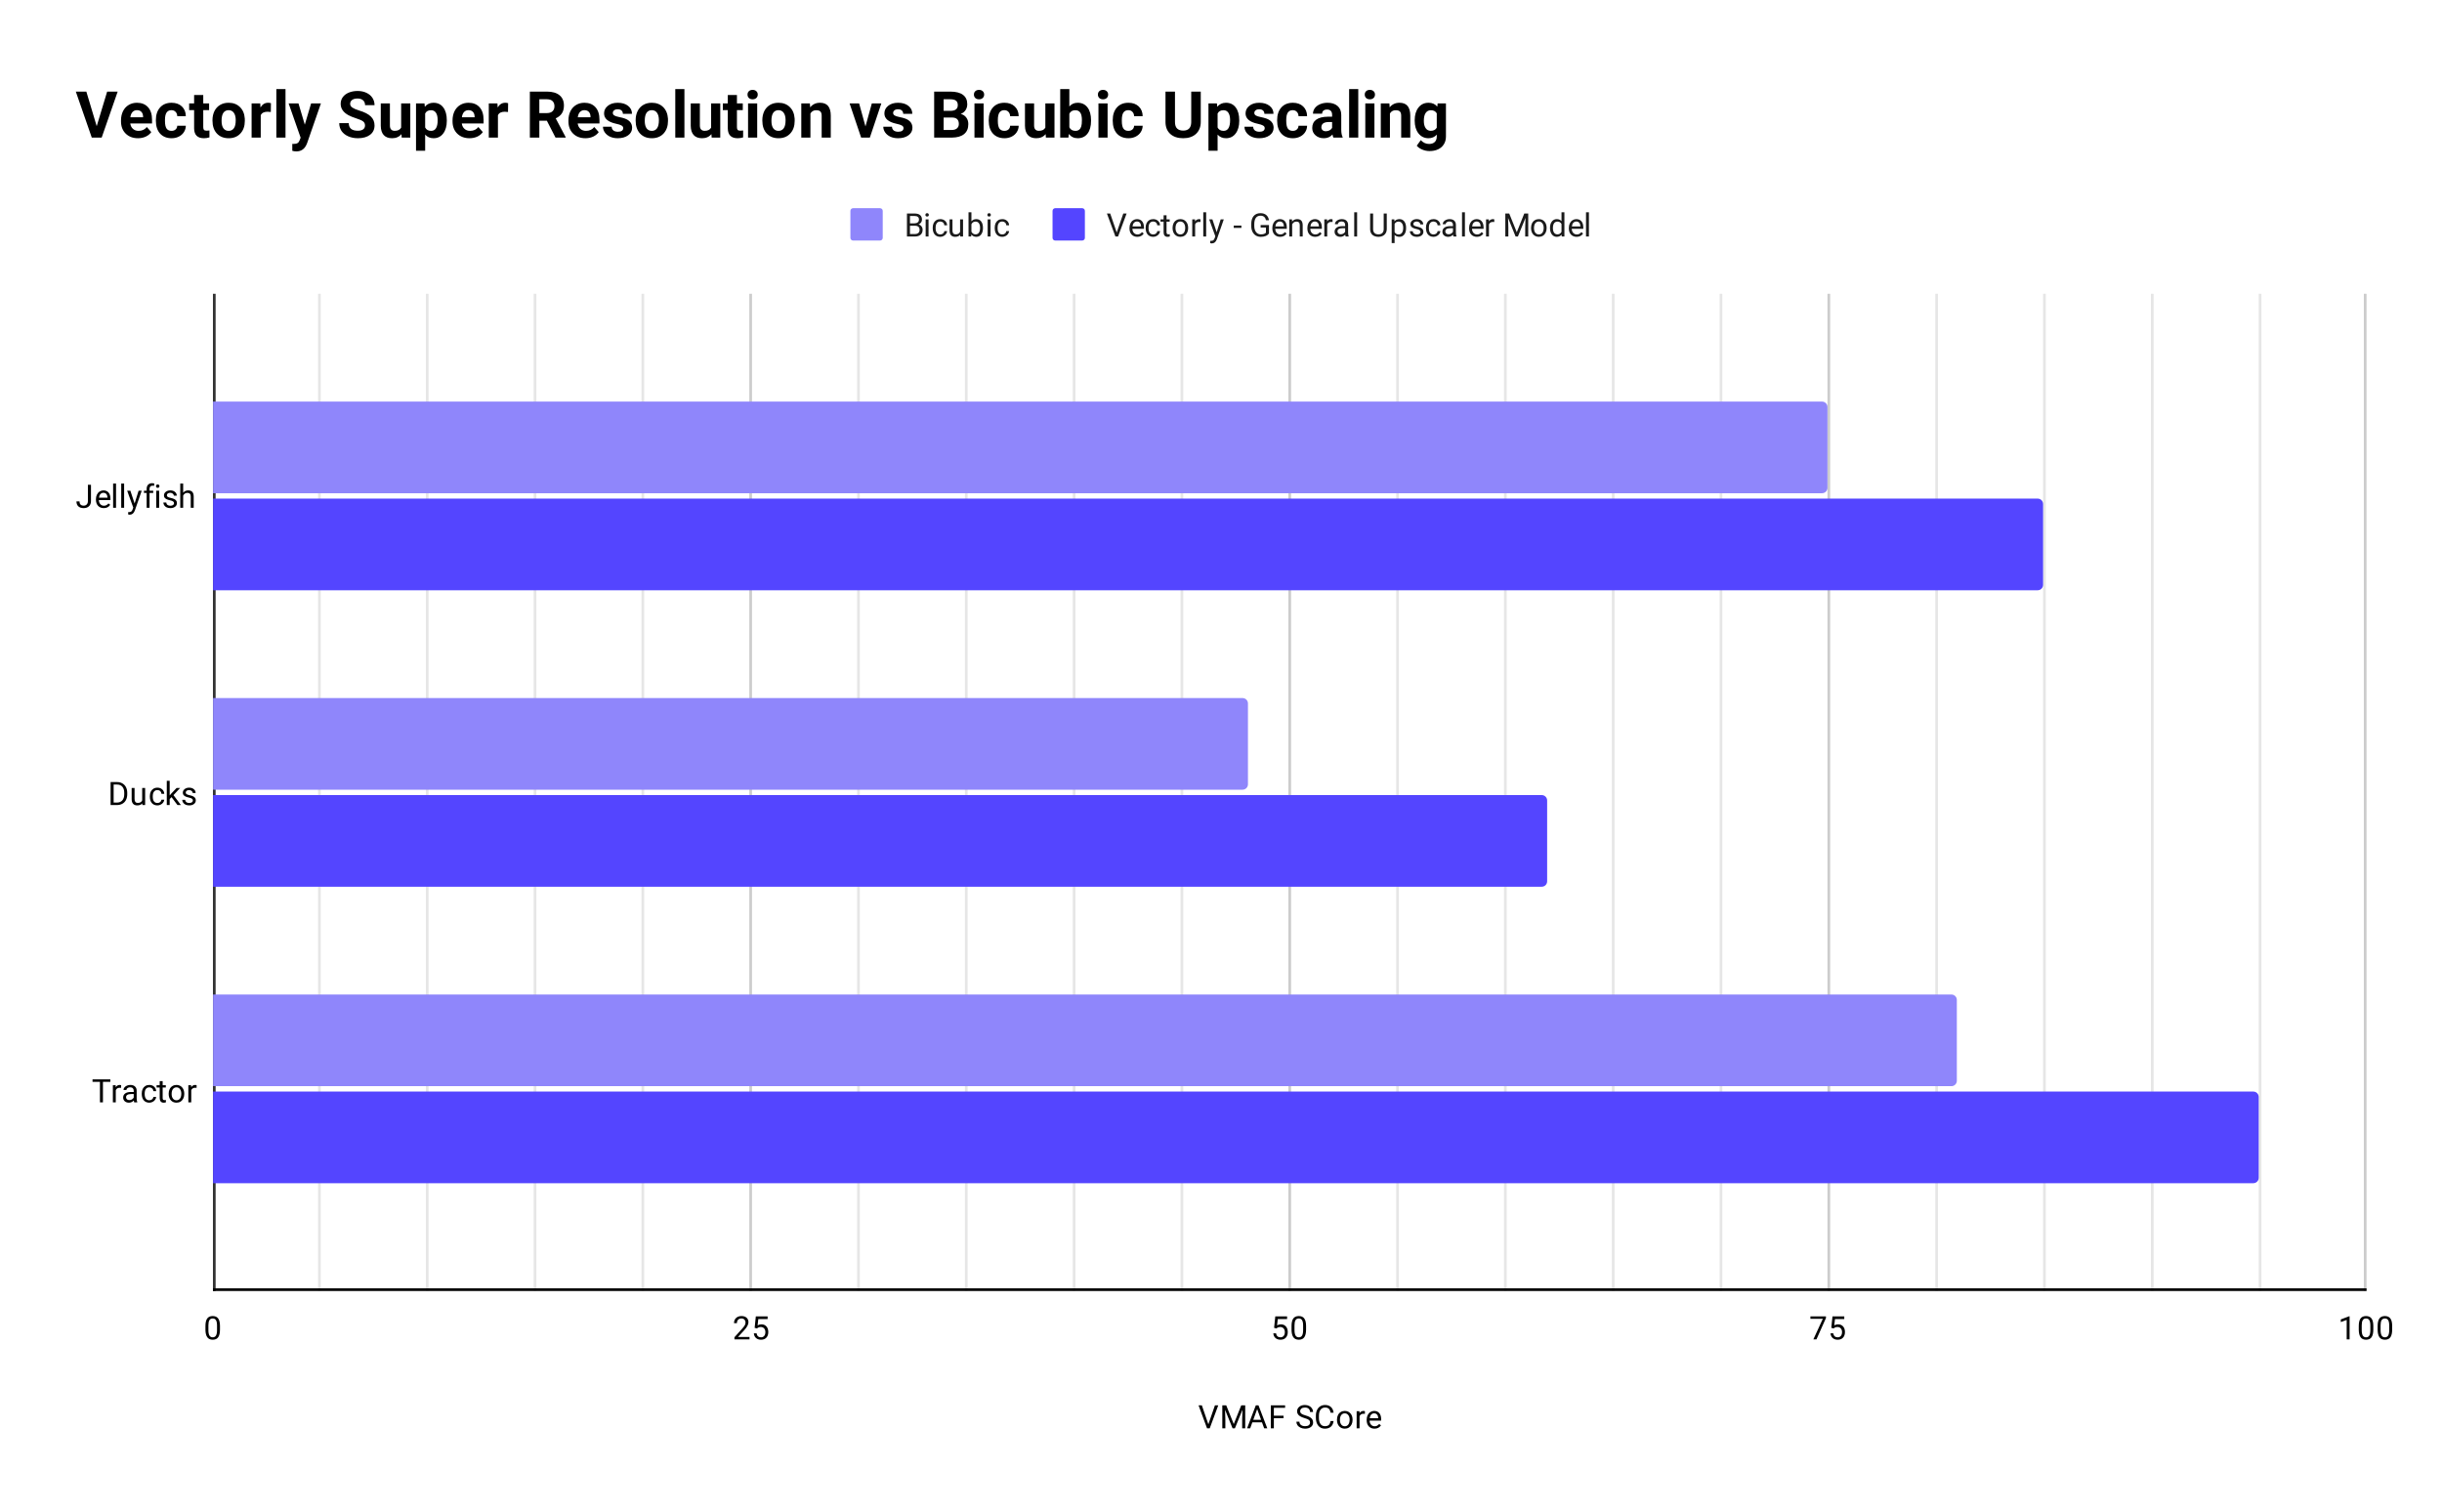 <svg version="1.1" viewBox="0.0 0.0 906.0 561.0" fill="none" stroke="none" stroke-linecap="square" stroke-miterlimit="10" width="906" height="561" xmlns:xlink="http://www.w3.org/1999/xlink" xmlns="http://www.w3.org/2000/svg"><path fill="#ffffff" d="M0 0L906.0 0L906.0 561.0L0 561.0L0 0Z" fill-rule="nonzero"/><path stroke="#333333" stroke-width="1.0" stroke-linecap="butt" d="M79.5 109.5L79.5 478.5" fill-rule="nonzero"/><path stroke="#cccccc" stroke-width="1.0" stroke-linecap="butt" d="M278.5 109.5L278.5 478.5" fill-rule="nonzero"/><path stroke="#cccccc" stroke-width="1.0" stroke-linecap="butt" d="M478.5 109.5L478.5 478.5" fill-rule="nonzero"/><path stroke="#cccccc" stroke-width="1.0" stroke-linecap="butt" d="M678.5 109.5L678.5 478.5" fill-rule="nonzero"/><path stroke="#cccccc" stroke-width="1.0" stroke-linecap="butt" d="M877.5 109.5L877.5 478.5" fill-rule="nonzero"/><path stroke="#e6e6e6" stroke-width="1.0" stroke-linecap="butt" d="M118.5 109.5L118.5 478.5" fill-rule="nonzero"/><path stroke="#e6e6e6" stroke-width="1.0" stroke-linecap="butt" d="M158.5 109.5L158.5 478.5" fill-rule="nonzero"/><path stroke="#e6e6e6" stroke-width="1.0" stroke-linecap="butt" d="M198.5 109.5L198.5 478.5" fill-rule="nonzero"/><path stroke="#e6e6e6" stroke-width="1.0" stroke-linecap="butt" d="M238.5 109.5L238.5 478.5" fill-rule="nonzero"/><path stroke="#e6e6e6" stroke-width="1.0" stroke-linecap="butt" d="M318.5 109.5L318.5 478.5" fill-rule="nonzero"/><path stroke="#e6e6e6" stroke-width="1.0" stroke-linecap="butt" d="M358.5 109.5L358.5 478.5" fill-rule="nonzero"/><path stroke="#e6e6e6" stroke-width="1.0" stroke-linecap="butt" d="M398.5 109.5L398.5 478.5" fill-rule="nonzero"/><path stroke="#e6e6e6" stroke-width="1.0" stroke-linecap="butt" d="M438.5 109.5L438.5 478.5" fill-rule="nonzero"/><path stroke="#e6e6e6" stroke-width="1.0" stroke-linecap="butt" d="M518.5 109.5L518.5 478.5" fill-rule="nonzero"/><path stroke="#e6e6e6" stroke-width="1.0" stroke-linecap="butt" d="M558.5 109.5L558.5 478.5" fill-rule="nonzero"/><path stroke="#e6e6e6" stroke-width="1.0" stroke-linecap="butt" d="M598.5 109.5L598.5 478.5" fill-rule="nonzero"/><path stroke="#e6e6e6" stroke-width="1.0" stroke-linecap="butt" d="M638.5 109.5L638.5 478.5" fill-rule="nonzero"/><path stroke="#e6e6e6" stroke-width="1.0" stroke-linecap="butt" d="M718.5 109.5L718.5 478.5" fill-rule="nonzero"/><path stroke="#e6e6e6" stroke-width="1.0" stroke-linecap="butt" d="M758.5 109.5L758.5 478.5" fill-rule="nonzero"/><path stroke="#e6e6e6" stroke-width="1.0" stroke-linecap="butt" d="M798.5 109.5L798.5 478.5" fill-rule="nonzero"/><path stroke="#e6e6e6" stroke-width="1.0" stroke-linecap="butt" d="M838.5 109.5L838.5 478.5" fill-rule="nonzero"/><path stroke="#000000" stroke-width="1.0" stroke-linecap="butt" d="M877.5 478.5L79.5 478.5" fill-rule="nonzero"/><clipPath id="id_0"><path d="M79.05 109.45L877.95 109.45L877.95 478.95L79.05 478.95L79.05 109.45Z" clip-rule="nonzero"/></clipPath><path stroke="#000000" stroke-width="2.0" stroke-linecap="butt" stroke-opacity="0.0" clip-path="url(#id_0)" d="M79.0 183.0L79.0 149.0L676.0 149.0C677.105 149.0 678.0 149.895 678.0 151.0L678.0 181.0C678.0 182.105 677.105 183.0 676.0 183.0Z" fill-rule="nonzero"/><path fill="#8f86fb" clip-path="url(#id_0)" d="M79.0 183.0L79.0 149.0L676.0 149.0C677.105 149.0 678.0 149.895 678.0 151.0L678.0 181.0C678.0 182.105 677.105 183.0 676.0 183.0Z" fill-rule="nonzero"/><path stroke="#000000" stroke-width="2.0" stroke-linecap="butt" stroke-opacity="0.0" clip-path="url(#id_0)" d="M79.0 293.0L79.0 259.0L461.0 259.0C462.105 259.0 463.0 259.895 463.0 261.0L463.0 291.0C463.0 292.105 462.105 293.0 461.0 293.0Z" fill-rule="nonzero"/><path fill="#8f86fb" clip-path="url(#id_0)" d="M79.0 293.0L79.0 259.0L461.0 259.0C462.105 259.0 463.0 259.895 463.0 261.0L463.0 291.0C463.0 292.105 462.105 293.0 461.0 293.0Z" fill-rule="nonzero"/><path stroke="#000000" stroke-width="2.0" stroke-linecap="butt" stroke-opacity="0.0" clip-path="url(#id_0)" d="M79.0 403.0L79.0 369.0L724.0 369.0C725.105 369.0 726.0 369.895 726.0 371.0L726.0 401.0C726.0 402.105 725.105 403.0 724.0 403.0Z" fill-rule="nonzero"/><path fill="#8f86fb" clip-path="url(#id_0)" d="M79.0 403.0L79.0 369.0L724.0 369.0C725.105 369.0 726.0 369.895 726.0 371.0L726.0 401.0C726.0 402.105 725.105 403.0 724.0 403.0Z" fill-rule="nonzero"/><path stroke="#000000" stroke-width="2.0" stroke-linecap="butt" stroke-opacity="0.0" clip-path="url(#id_0)" d="M79.0 219.0L79.0 185.0L756.0 185.0C757.105 185.0 758.0 185.895 758.0 187.0L758.0 217.0C758.0 218.105 757.105 219.0 756.0 219.0Z" fill-rule="nonzero"/><path fill="#5445ff" clip-path="url(#id_0)" d="M79.0 219.0L79.0 185.0L756.0 185.0C757.105 185.0 758.0 185.895 758.0 187.0L758.0 217.0C758.0 218.105 757.105 219.0 756.0 219.0Z" fill-rule="nonzero"/><path stroke="#000000" stroke-width="2.0" stroke-linecap="butt" stroke-opacity="0.0" clip-path="url(#id_0)" d="M79.0 329.0L79.0 295.0L572.0 295.0C573.105 295.0 574.0 295.895 574.0 297.0L574.0 327.0C574.0 328.105 573.105 329.0 572.0 329.0Z" fill-rule="nonzero"/><path fill="#5445ff" clip-path="url(#id_0)" d="M79.0 329.0L79.0 295.0L572.0 295.0C573.105 295.0 574.0 295.895 574.0 297.0L574.0 327.0C574.0 328.105 573.105 329.0 572.0 329.0Z" fill-rule="nonzero"/><path stroke="#000000" stroke-width="2.0" stroke-linecap="butt" stroke-opacity="0.0" clip-path="url(#id_0)" d="M79.0 439.0L79.0 405.0L836.0 405.0C837.105 405.0 838.0 405.895 838.0 407.0L838.0 437.0C838.0 438.105 837.105 439.0 836.0 439.0Z" fill-rule="nonzero"/><path fill="#5445ff" clip-path="url(#id_0)" d="M79.0 439.0L79.0 405.0L836.0 405.0C837.105 405.0 838.0 405.895 838.0 407.0L838.0 437.0C838.0 438.105 837.105 439.0 836.0 439.0Z" fill-rule="nonzero"/><path fill="#000000" d="M448.312 528.45L450.75 521.419L451.984 521.419L448.812 529.95L447.828 529.95L444.672 521.419L445.891 521.419L448.312 528.45ZM454.938 521.419L457.734 528.372L460.516 521.419L461.984 521.419L461.984 529.95L460.859 529.95L460.859 526.622L460.969 523.044L458.156 529.95L457.297 529.95L454.5 523.059L454.609 526.622L454.609 529.95L453.484 529.95L453.484 521.419L454.938 521.419ZM468.203 527.716L464.625 527.716L463.828 529.95L462.672 529.95L465.922 521.419L466.906 521.419L470.172 529.95L469.016 529.95L468.203 527.716ZM464.969 526.794L467.875 526.794L466.422 522.809L464.969 526.794ZM476.203 526.184L472.609 526.184L472.609 529.95L471.484 529.95L471.484 521.419L476.781 521.419L476.781 522.341L472.609 522.341L472.609 525.263L476.203 525.263L476.203 526.184ZM484.0 526.153Q482.562 525.731 481.891 525.122Q481.234 524.513 481.234 523.622Q481.234 522.622 482.031 521.966Q482.844 521.294 484.141 521.294Q485.016 521.294 485.703 521.638Q486.391 521.981 486.766 522.575Q487.156 523.169 487.156 523.888L486.016 523.888Q486.016 523.106 485.516 522.669Q485.031 522.231 484.141 522.231Q483.312 522.231 482.844 522.606Q482.375 522.966 482.375 523.606Q482.375 524.138 482.812 524.497Q483.266 524.856 484.328 525.153Q485.391 525.45 485.984 525.809Q486.594 526.169 486.875 526.653Q487.172 527.138 487.172 527.778Q487.172 528.825 486.359 529.45Q485.547 530.075 484.203 530.075Q483.312 530.075 482.547 529.731Q481.797 529.388 481.375 528.809Q480.969 528.216 480.969 527.481L482.094 527.481Q482.094 528.247 482.672 528.7Q483.25 529.153 484.203 529.153Q485.094 529.153 485.562 528.794Q486.031 528.419 486.031 527.794Q486.031 527.169 485.594 526.825Q485.156 526.481 484.0 526.153ZM494.766 527.247Q494.609 528.591 493.766 529.341Q492.922 530.075 491.531 530.075Q490.016 530.075 489.109 528.997Q488.203 527.903 488.203 526.075L488.203 525.263Q488.203 524.075 488.625 523.169Q489.047 522.263 489.828 521.778Q490.609 521.294 491.625 521.294Q492.984 521.294 493.797 522.059Q494.625 522.825 494.766 524.153L493.641 524.153Q493.484 523.138 493.0 522.684Q492.516 522.231 491.625 522.231Q490.547 522.231 489.938 523.028Q489.328 523.825 489.328 525.294L489.328 526.122Q489.328 527.513 489.906 528.341Q490.484 529.153 491.531 529.153Q492.469 529.153 492.969 528.731Q493.469 528.294 493.641 527.247L494.766 527.247ZM496.031 526.716Q496.031 525.794 496.391 525.044Q496.766 524.294 497.422 523.903Q498.078 523.497 498.906 523.497Q500.203 523.497 501.0 524.388Q501.812 525.278 501.812 526.778L501.812 526.856Q501.812 527.778 501.453 528.513Q501.094 529.247 500.438 529.669Q499.781 530.075 498.922 530.075Q497.641 530.075 496.828 529.184Q496.031 528.278 496.031 526.794L496.031 526.716ZM497.125 526.856Q497.125 527.903 497.609 528.544Q498.109 529.184 498.922 529.184Q499.75 529.184 500.234 528.544Q500.719 527.888 500.719 526.716Q500.719 525.684 500.219 525.044Q499.734 524.388 498.906 524.388Q498.109 524.388 497.609 525.028Q497.125 525.653 497.125 526.856ZM506.391 524.575Q506.141 524.544 505.859 524.544Q504.781 524.544 504.406 525.45L504.406 529.95L503.328 529.95L503.328 523.606L504.375 523.606L504.391 524.341Q504.922 523.497 505.906 523.497Q506.219 523.497 506.391 523.575L506.391 524.575ZM509.953 530.075Q508.656 530.075 507.844 529.231Q507.047 528.372 507.047 526.95L507.047 526.763Q507.047 525.809 507.406 525.075Q507.766 524.325 508.406 523.919Q509.062 523.497 509.812 523.497Q511.047 523.497 511.734 524.309Q512.422 525.122 512.422 526.638L512.422 527.091L508.125 527.091Q508.156 528.028 508.672 528.606Q509.203 529.184 510.016 529.184Q510.578 529.184 510.969 528.95Q511.375 528.716 511.688 528.325L512.344 528.841Q511.547 530.075 509.953 530.075ZM509.812 524.388Q509.156 524.388 508.703 524.872Q508.266 525.341 508.172 526.2L511.344 526.2L511.344 526.122Q511.297 525.294 510.891 524.841Q510.5 524.388 509.812 524.388Z" fill-rule="nonzero"/><path fill="#000000" d="M32.612 179.87L33.753 179.87L33.753 185.917Q33.753 187.136 33.003 187.839Q32.269 188.526 31.05 188.526Q29.784 188.526 29.066 187.87Q28.363 187.214 28.363 186.042L29.488 186.042Q29.488 186.776 29.878 187.198Q30.284 187.605 31.05 187.605Q31.753 187.605 32.175 187.167Q32.612 186.714 32.612 185.933L32.612 179.87ZM38.503 188.526Q37.206 188.526 36.394 187.683Q35.597 186.823 35.597 185.401L35.597 185.214Q35.597 184.261 35.956 183.526Q36.316 182.776 36.956 182.37Q37.612 181.948 38.362 181.948Q39.597 181.948 40.284 182.761Q40.972 183.573 40.972 185.089L40.972 185.542L36.675 185.542Q36.706 186.48 37.222 187.058Q37.753 187.636 38.566 187.636Q39.128 187.636 39.519 187.401Q39.925 187.167 40.237 186.776L40.894 187.292Q40.097 188.526 38.503 188.526ZM38.362 182.839Q37.706 182.839 37.253 183.323Q36.816 183.792 36.722 184.651L39.894 184.651L39.894 184.573Q39.847 183.745 39.441 183.292Q39.05 182.839 38.362 182.839ZM43.05 188.401L41.972 188.401L41.972 179.401L43.05 179.401L43.05 188.401ZM46.05 188.401L44.972 188.401L44.972 179.401L46.05 179.401L46.05 188.401ZM49.941 186.808L51.425 182.058L52.581 182.058L50.034 189.386Q49.441 190.964 48.159 190.964L47.941 190.948L47.55 190.87L47.55 189.995L47.831 190.011Q48.394 190.011 48.691 189.792Q49.003 189.573 49.206 188.98L49.441 188.323L47.175 182.058L48.362 182.058L49.941 186.808ZM54.409 188.401L54.409 182.901L53.409 182.901L53.409 182.058L54.409 182.058L54.409 181.417Q54.409 180.386 54.941 179.839Q55.487 179.276 56.487 179.276Q56.862 179.276 57.237 179.37L57.175 180.261Q56.894 180.198 56.597 180.198Q56.066 180.198 55.769 180.511Q55.487 180.823 55.487 181.386L55.487 182.058L56.847 182.058L56.847 182.901L55.487 182.901L55.487 188.401L54.409 188.401ZM59.05 188.401L57.972 188.401L57.972 182.058L59.05 182.058L59.05 188.401ZM57.878 180.386Q57.878 180.12 58.034 179.933Q58.206 179.745 58.519 179.745Q58.831 179.745 58.987 179.933Q59.159 180.12 59.159 180.386Q59.159 180.636 58.987 180.823Q58.831 180.995 58.519 180.995Q58.206 180.995 58.034 180.823Q57.878 180.636 57.878 180.386ZM64.566 186.714Q64.566 186.276 64.222 186.042Q63.894 185.792 63.066 185.62Q62.253 185.448 61.769 185.198Q61.284 184.948 61.05 184.62Q60.831 184.276 60.831 183.808Q60.831 183.026 61.487 182.495Q62.144 181.948 63.175 181.948Q64.253 181.948 64.909 182.511Q65.581 183.058 65.581 183.917L64.503 183.917Q64.503 183.48 64.112 183.167Q63.737 182.839 63.175 182.839Q62.581 182.839 62.237 183.105Q61.909 183.355 61.909 183.761Q61.909 184.151 62.222 184.355Q62.534 184.558 63.347 184.745Q64.159 184.917 64.659 185.167Q65.159 185.417 65.394 185.776Q65.644 186.136 65.644 186.636Q65.644 187.495 64.956 188.011Q64.284 188.526 63.206 188.526Q62.441 188.526 61.847 188.261Q61.269 187.98 60.941 187.495Q60.612 187.011 60.612 186.448L61.691 186.448Q61.722 186.995 62.128 187.323Q62.534 187.636 63.206 187.636Q63.816 187.636 64.191 187.386Q64.566 187.136 64.566 186.714ZM67.956 182.823Q68.675 181.948 69.831 181.948Q71.847 181.948 71.862 184.214L71.862 188.401L70.769 188.401L70.769 184.198Q70.769 183.526 70.456 183.198Q70.159 182.87 69.503 182.87Q68.972 182.87 68.566 183.151Q68.175 183.433 67.956 183.886L67.956 188.401L66.878 188.401L66.878 179.401L67.956 179.401L67.956 182.823Z" fill-rule="nonzero"/><path fill="#000000" d="M41.034 298.7L41.034 290.169L43.456 290.169Q44.566 290.169 45.409 290.669Q46.269 291.153 46.737 292.059Q47.206 292.966 47.206 294.153L47.206 294.684Q47.206 295.903 46.737 296.809Q46.284 297.716 45.409 298.2Q44.55 298.684 43.409 298.7L41.034 298.7ZM42.159 291.091L42.159 297.778L43.347 297.778Q44.644 297.778 45.362 296.981Q46.097 296.169 46.097 294.669L46.097 294.169Q46.097 292.716 45.409 291.919Q44.737 291.106 43.472 291.091L42.159 291.091ZM52.784 298.075Q52.159 298.825 50.925 298.825Q49.909 298.825 49.378 298.231Q48.847 297.637 48.847 296.481L48.847 292.356L49.925 292.356L49.925 296.45Q49.925 297.903 51.097 297.903Q52.347 297.903 52.753 296.966L52.753 292.356L53.847 292.356L53.847 298.7L52.816 298.7L52.784 298.075ZM58.409 297.934Q58.987 297.934 59.425 297.591Q59.862 297.231 59.909 296.7L60.941 296.7Q60.909 297.247 60.55 297.747Q60.206 298.231 59.628 298.528Q59.066 298.825 58.409 298.825Q57.112 298.825 56.347 297.966Q55.597 297.091 55.597 295.591L55.597 295.403Q55.597 294.481 55.925 293.762Q56.269 293.044 56.894 292.653Q57.534 292.247 58.409 292.247Q59.472 292.247 60.175 292.887Q60.894 293.512 60.941 294.544L59.909 294.544Q59.862 293.919 59.441 293.528Q59.019 293.137 58.409 293.137Q57.581 293.137 57.128 293.731Q56.675 294.325 56.675 295.45L56.675 295.653Q56.675 296.747 57.128 297.341Q57.581 297.934 58.409 297.934ZM63.644 295.762L62.956 296.466L62.956 298.7L61.878 298.7L61.878 289.7L62.956 289.7L62.956 295.137L63.534 294.45L65.519 292.356L66.831 292.356L64.362 295.012L67.128 298.7L65.847 298.7L63.644 295.762ZM71.566 297.012Q71.566 296.575 71.222 296.341Q70.894 296.091 70.066 295.919Q69.253 295.747 68.769 295.497Q68.284 295.247 68.05 294.919Q67.831 294.575 67.831 294.106Q67.831 293.325 68.487 292.794Q69.144 292.247 70.175 292.247Q71.253 292.247 71.909 292.809Q72.581 293.356 72.581 294.216L71.503 294.216Q71.503 293.778 71.112 293.466Q70.737 293.137 70.175 293.137Q69.581 293.137 69.237 293.403Q68.909 293.653 68.909 294.059Q68.909 294.45 69.222 294.653Q69.534 294.856 70.347 295.044Q71.159 295.216 71.659 295.466Q72.159 295.716 72.394 296.075Q72.644 296.434 72.644 296.934Q72.644 297.794 71.956 298.309Q71.284 298.825 70.206 298.825Q69.441 298.825 68.847 298.559Q68.269 298.278 67.941 297.794Q67.612 297.309 67.612 296.747L68.691 296.747Q68.722 297.294 69.128 297.622Q69.534 297.934 70.206 297.934Q70.816 297.934 71.191 297.684Q71.566 297.434 71.566 297.012Z" fill-rule="nonzero"/><path fill="#000000" d="M40.941 401.389L38.191 401.389L38.191 408.998L37.081 408.998L37.081 401.389L34.331 401.389L34.331 400.467L40.941 400.467L40.941 401.389ZM44.941 403.623Q44.691 403.592 44.409 403.592Q43.331 403.592 42.956 404.498L42.956 408.998L41.878 408.998L41.878 402.655L42.925 402.655L42.941 403.389Q43.472 402.545 44.456 402.545Q44.769 402.545 44.941 402.623L44.941 403.623ZM49.784 408.998Q49.691 408.811 49.628 408.327Q48.878 409.123 47.831 409.123Q46.894 409.123 46.284 408.592Q45.691 408.061 45.691 407.233Q45.691 406.248 46.441 405.702Q47.191 405.155 48.566 405.155L49.612 405.155L49.612 404.655Q49.612 404.092 49.269 403.764Q48.941 403.42 48.269 403.42Q47.691 403.42 47.3 403.717Q46.909 403.998 46.909 404.42L45.816 404.42Q45.816 403.936 46.144 403.498Q46.487 403.061 47.066 402.811Q47.644 402.545 48.331 402.545Q49.441 402.545 50.05 403.092Q50.675 403.639 50.706 404.592L50.706 407.514Q50.706 408.389 50.925 408.905L50.925 408.998L49.784 408.998ZM47.987 408.17Q48.503 408.17 48.956 407.905Q49.409 407.639 49.612 407.217L49.612 405.92L48.769 405.92Q46.769 405.92 46.769 407.092Q46.769 407.592 47.112 407.889Q47.456 408.17 47.987 408.17ZM55.409 408.233Q55.987 408.233 56.425 407.889Q56.862 407.53 56.909 406.998L57.941 406.998Q57.909 407.545 57.55 408.045Q57.206 408.53 56.628 408.827Q56.066 409.123 55.409 409.123Q54.112 409.123 53.347 408.264Q52.597 407.389 52.597 405.889L52.597 405.702Q52.597 404.78 52.925 404.061Q53.269 403.342 53.894 402.952Q54.534 402.545 55.409 402.545Q56.472 402.545 57.175 403.186Q57.894 403.811 57.941 404.842L56.909 404.842Q56.862 404.217 56.441 403.827Q56.019 403.436 55.409 403.436Q54.581 403.436 54.128 404.03Q53.675 404.623 53.675 405.748L53.675 405.952Q53.675 407.045 54.128 407.639Q54.581 408.233 55.409 408.233ZM60.347 401.123L60.347 402.655L61.519 402.655L61.519 403.498L60.347 403.498L60.347 407.42Q60.347 407.811 60.503 407.998Q60.659 408.186 61.034 408.186Q61.222 408.186 61.55 408.123L61.55 408.998Q61.128 409.123 60.722 409.123Q60.003 409.123 59.628 408.686Q59.253 408.233 59.253 407.42L59.253 403.498L58.097 403.498L58.097 402.655L59.253 402.655L59.253 401.123L60.347 401.123ZM62.581 405.764Q62.581 404.842 62.941 404.092Q63.316 403.342 63.972 402.952Q64.628 402.545 65.456 402.545Q66.753 402.545 67.55 403.436Q68.362 404.327 68.362 405.827L68.362 405.905Q68.362 406.827 68.003 407.561Q67.644 408.295 66.987 408.717Q66.331 409.123 65.472 409.123Q64.191 409.123 63.378 408.233Q62.581 407.327 62.581 405.842L62.581 405.764ZM63.675 405.905Q63.675 406.952 64.159 407.592Q64.659 408.233 65.472 408.233Q66.3 408.233 66.784 407.592Q67.269 406.936 67.269 405.764Q67.269 404.733 66.769 404.092Q66.284 403.436 65.456 403.436Q64.659 403.436 64.159 404.077Q63.675 404.702 63.675 405.905ZM72.941 403.623Q72.691 403.592 72.409 403.592Q71.331 403.592 70.956 404.498L70.956 408.998L69.878 408.998L69.878 402.655L70.925 402.655L70.941 403.389Q71.472 402.545 72.456 402.545Q72.769 402.545 72.941 402.623L72.941 403.623Z" fill-rule="nonzero"/><path fill="#000000" d="M81.612 493.309Q81.612 495.216 80.956 496.153Q80.316 497.075 78.925 497.075Q77.566 497.075 76.909 496.169Q76.253 495.262 76.222 493.45L76.222 492.012Q76.222 490.122 76.862 489.216Q77.519 488.294 78.909 488.294Q80.284 488.294 80.941 489.184Q81.597 490.059 81.612 491.903L81.612 493.309ZM80.519 491.825Q80.519 490.45 80.128 489.825Q79.753 489.184 78.909 489.184Q78.081 489.184 77.691 489.825Q77.316 490.45 77.316 491.747L77.316 493.481Q77.316 494.856 77.706 495.528Q78.112 496.184 78.925 496.184Q79.722 496.184 80.112 495.559Q80.503 494.934 80.519 493.606L80.519 491.825Z" fill-rule="nonzero"/><path fill="#000000" d="M278.072 496.95L272.478 496.95L272.478 496.169L275.431 492.887Q276.087 492.137 276.337 491.684Q276.587 491.216 276.587 490.716Q276.587 490.044 276.181 489.622Q275.791 489.184 275.103 489.184Q274.306 489.184 273.853 489.653Q273.4 490.106 273.4 490.934L272.322 490.934Q272.322 489.747 273.072 489.028Q273.837 488.294 275.103 488.294Q276.306 488.294 276.994 488.919Q277.681 489.544 277.681 490.591Q277.681 491.841 276.072 493.591L273.791 496.059L278.072 496.059L278.072 496.95ZM279.978 492.669L280.416 488.419L284.791 488.419L284.791 489.419L281.337 489.419L281.072 491.747Q281.712 491.372 282.509 491.372Q283.666 491.372 284.353 492.153Q285.041 492.919 285.041 494.231Q285.041 495.544 284.322 496.309Q283.619 497.075 282.337 497.075Q281.212 497.075 280.494 496.45Q279.775 495.809 279.681 494.7L280.697 494.7Q280.806 495.434 281.228 495.809Q281.65 496.184 282.337 496.184Q283.087 496.184 283.525 495.669Q283.962 495.153 283.962 494.247Q283.962 493.387 283.494 492.872Q283.025 492.356 282.244 492.356Q281.541 492.356 281.134 492.653L280.853 492.887L279.978 492.669Z" fill-rule="nonzero"/><path fill="#000000" d="M472.703 492.669L473.141 488.419L477.516 488.419L477.516 489.419L474.062 489.419L473.797 491.747Q474.438 491.372 475.234 491.372Q476.391 491.372 477.078 492.153Q477.766 492.919 477.766 494.231Q477.766 495.544 477.047 496.309Q476.344 497.075 475.062 497.075Q473.938 497.075 473.219 496.45Q472.5 495.809 472.406 494.7L473.422 494.7Q473.531 495.434 473.953 495.809Q474.375 496.184 475.062 496.184Q475.812 496.184 476.25 495.669Q476.688 495.153 476.688 494.247Q476.688 493.387 476.219 492.872Q475.75 492.356 474.969 492.356Q474.266 492.356 473.859 492.653L473.578 492.887L472.703 492.669ZM484.562 493.309Q484.562 495.216 483.906 496.153Q483.266 497.075 481.875 497.075Q480.516 497.075 479.859 496.169Q479.203 495.262 479.172 493.45L479.172 492.012Q479.172 490.122 479.812 489.216Q480.469 488.294 481.859 488.294Q483.234 488.294 483.891 489.184Q484.547 490.059 484.562 491.903L484.562 493.309ZM483.469 491.825Q483.469 490.45 483.078 489.825Q482.703 489.184 481.859 489.184Q481.031 489.184 480.641 489.825Q480.266 490.45 480.266 491.747L480.266 493.481Q480.266 494.856 480.656 495.528Q481.062 496.184 481.875 496.184Q482.672 496.184 483.062 495.559Q483.453 494.934 483.469 493.606L483.469 491.825Z" fill-rule="nonzero"/><path fill="#000000" d="M677.444 489.028L673.913 496.95L672.772 496.95L676.288 489.309L671.678 489.309L671.678 488.419L677.444 488.419L677.444 489.028ZM679.428 492.669L679.866 488.419L684.241 488.419L684.241 489.419L680.788 489.419L680.522 491.747Q681.163 491.372 681.959 491.372Q683.116 491.372 683.803 492.153Q684.491 492.919 684.491 494.231Q684.491 495.544 683.772 496.309Q683.069 497.075 681.788 497.075Q680.663 497.075 679.944 496.45Q679.225 495.809 679.131 494.7L680.147 494.7Q680.256 495.434 680.678 495.809Q681.1 496.184 681.788 496.184Q682.538 496.184 682.975 495.669Q683.413 495.153 683.413 494.247Q683.413 493.387 682.944 492.872Q682.475 492.356 681.694 492.356Q680.991 492.356 680.584 492.653L680.303 492.887L679.428 492.669Z" fill-rule="nonzero"/><path fill="#000000" d="M871.716 496.95L870.638 496.95L870.638 489.731L868.45 490.528L868.45 489.544L871.559 488.372L871.716 488.372L871.716 496.95ZM880.513 493.309Q880.513 495.216 879.856 496.153Q879.216 497.075 877.825 497.075Q876.466 497.075 875.809 496.169Q875.153 495.262 875.122 493.45L875.122 492.012Q875.122 490.122 875.763 489.216Q876.419 488.294 877.809 488.294Q879.184 488.294 879.841 489.184Q880.497 490.059 880.513 491.903L880.513 493.309ZM879.419 491.825Q879.419 490.45 879.028 489.825Q878.653 489.184 877.809 489.184Q876.981 489.184 876.591 489.825Q876.216 490.45 876.216 491.747L876.216 493.481Q876.216 494.856 876.606 495.528Q877.013 496.184 877.825 496.184Q878.622 496.184 879.013 495.559Q879.403 494.934 879.419 493.606L879.419 491.825ZM887.513 493.309Q887.513 495.216 886.856 496.153Q886.216 497.075 884.825 497.075Q883.466 497.075 882.809 496.169Q882.153 495.262 882.122 493.45L882.122 492.012Q882.122 490.122 882.763 489.216Q883.419 488.294 884.809 488.294Q886.184 488.294 886.841 489.184Q887.497 490.059 887.513 491.903L887.513 493.309ZM886.419 491.825Q886.419 490.45 886.028 489.825Q885.653 489.184 884.809 489.184Q883.981 489.184 883.591 489.825Q883.216 490.45 883.216 491.747L883.216 493.481Q883.216 494.856 883.606 495.528Q884.013 496.184 884.825 496.184Q885.622 496.184 886.013 495.559Q886.403 494.934 886.419 493.606L886.419 491.825Z" fill-rule="nonzero"/><path fill="#8f86fb" d="M315.5 78.25C315.5 77.698 315.948 77.25 316.5 77.25L326.5 77.25C327.052 77.25 327.5 77.698 327.5 78.25L327.5 88.25C327.5 88.802 327.052 89.25 326.5 89.25L316.5 89.25C315.948 89.25 315.5 88.802 315.5 88.25Z" fill-rule="nonzero"/><path fill="#1a1a1a" d="M336.484 87.75L336.484 79.219L339.281 79.219Q340.672 79.219 341.359 79.797Q342.062 80.359 342.062 81.484Q342.062 82.094 341.719 82.562Q341.391 83.016 340.797 83.266Q341.5 83.453 341.891 84.0Q342.297 84.531 342.297 85.281Q342.297 86.438 341.547 87.094Q340.812 87.75 339.453 87.75L336.484 87.75ZM337.609 83.766L337.609 86.828L339.469 86.828Q340.266 86.828 340.719 86.422Q341.172 86.016 341.172 85.297Q341.172 83.766 339.484 83.766L337.609 83.766ZM337.609 82.859L339.312 82.859Q340.047 82.859 340.484 82.5Q340.938 82.125 340.938 81.484Q340.938 80.781 340.531 80.469Q340.125 80.141 339.281 80.141L337.609 80.141L337.609 82.859ZM344.5 87.75L343.422 87.75L343.422 81.406L344.5 81.406L344.5 87.75ZM343.328 79.734Q343.328 79.469 343.484 79.281Q343.656 79.094 343.969 79.094Q344.281 79.094 344.438 79.281Q344.609 79.469 344.609 79.734Q344.609 79.984 344.438 80.172Q344.281 80.344 343.969 80.344Q343.656 80.344 343.484 80.172Q343.328 79.984 343.328 79.734ZM348.859 86.984Q349.438 86.984 349.875 86.641Q350.312 86.281 350.359 85.75L351.391 85.75Q351.359 86.297 351.0 86.797Q350.656 87.281 350.078 87.578Q349.516 87.875 348.859 87.875Q347.562 87.875 346.797 87.016Q346.047 86.141 346.047 84.641L346.047 84.453Q346.047 83.531 346.375 82.812Q346.719 82.094 347.344 81.703Q347.984 81.297 348.859 81.297Q349.922 81.297 350.625 81.938Q351.344 82.562 351.391 83.594L350.359 83.594Q350.312 82.969 349.891 82.578Q349.469 82.188 348.859 82.188Q348.031 82.188 347.578 82.781Q347.125 83.375 347.125 84.5L347.125 84.703Q347.125 85.797 347.578 86.391Q348.031 86.984 348.859 86.984ZM356.234 87.125Q355.609 87.875 354.375 87.875Q353.359 87.875 352.828 87.281Q352.297 86.688 352.297 85.531L352.297 81.406L353.375 81.406L353.375 85.5Q353.375 86.953 354.547 86.953Q355.797 86.953 356.203 86.016L356.203 81.406L357.297 81.406L357.297 87.75L356.266 87.75L356.234 87.125ZM364.688 84.656Q364.688 86.109 364.016 87.0Q363.359 87.875 362.234 87.875Q361.031 87.875 360.375 87.016L360.312 87.75L359.328 87.75L359.328 78.75L360.406 78.75L360.406 82.109Q361.062 81.297 362.219 81.297Q363.375 81.297 364.031 82.172Q364.688 83.031 364.688 84.562L364.688 84.656ZM363.609 84.531Q363.609 83.422 363.172 82.828Q362.75 82.219 361.953 82.219Q360.875 82.219 360.406 83.203L360.406 85.953Q360.906 86.953 361.953 86.953Q362.734 86.953 363.172 86.344Q363.609 85.734 363.609 84.531ZM367.5 87.75L366.422 87.75L366.422 81.406L367.5 81.406L367.5 87.75ZM366.328 79.734Q366.328 79.469 366.484 79.281Q366.656 79.094 366.969 79.094Q367.281 79.094 367.438 79.281Q367.609 79.469 367.609 79.734Q367.609 79.984 367.438 80.172Q367.281 80.344 366.969 80.344Q366.656 80.344 366.484 80.172Q366.328 79.984 366.328 79.734ZM371.859 86.984Q372.438 86.984 372.875 86.641Q373.312 86.281 373.359 85.75L374.391 85.75Q374.359 86.297 374.0 86.797Q373.656 87.281 373.078 87.578Q372.516 87.875 371.859 87.875Q370.562 87.875 369.797 87.016Q369.047 86.141 369.047 84.641L369.047 84.453Q369.047 83.531 369.375 82.812Q369.719 82.094 370.344 81.703Q370.984 81.297 371.859 81.297Q372.922 81.297 373.625 81.938Q374.344 82.562 374.391 83.594L373.359 83.594Q373.312 82.969 372.891 82.578Q372.469 82.188 371.859 82.188Q371.031 82.188 370.578 82.781Q370.125 83.375 370.125 84.5L370.125 84.703Q370.125 85.797 370.578 86.391Q371.031 86.984 371.859 86.984Z" fill-rule="nonzero"/><path fill="#5445ff" d="M390.5 78.25C390.5 77.698 390.948 77.25 391.5 77.25L401.5 77.25C402.052 77.25 402.5 77.698 402.5 78.25L402.5 88.25C402.5 88.802 402.052 89.25 401.5 89.25L391.5 89.25C390.948 89.25 390.5 88.802 390.5 88.25Z" fill-rule="nonzero"/><path fill="#1a1a1a" d="M414.312 86.25L416.75 79.219L417.984 79.219L414.812 87.75L413.828 87.75L410.672 79.219L411.891 79.219L414.312 86.25ZM421.953 87.875Q420.656 87.875 419.844 87.031Q419.047 86.172 419.047 84.75L419.047 84.562Q419.047 83.609 419.406 82.875Q419.766 82.125 420.406 81.719Q421.062 81.297 421.812 81.297Q423.047 81.297 423.734 82.109Q424.422 82.922 424.422 84.438L424.422 84.891L420.125 84.891Q420.156 85.828 420.672 86.406Q421.203 86.984 422.016 86.984Q422.578 86.984 422.969 86.75Q423.375 86.516 423.688 86.125L424.344 86.641Q423.547 87.875 421.953 87.875ZM421.812 82.188Q421.156 82.188 420.703 82.672Q420.266 83.141 420.172 84.0L423.344 84.0L423.344 83.922Q423.297 83.094 422.891 82.641Q422.5 82.188 421.812 82.188ZM427.859 86.984Q428.438 86.984 428.875 86.641Q429.312 86.281 429.359 85.75L430.391 85.75Q430.359 86.297 430.0 86.797Q429.656 87.281 429.078 87.578Q428.516 87.875 427.859 87.875Q426.562 87.875 425.797 87.016Q425.047 86.141 425.047 84.641L425.047 84.453Q425.047 83.531 425.375 82.812Q425.719 82.094 426.344 81.703Q426.984 81.297 427.859 81.297Q428.922 81.297 429.625 81.938Q430.344 82.562 430.391 83.594L429.359 83.594Q429.312 82.969 428.891 82.578Q428.469 82.188 427.859 82.188Q427.031 82.188 426.578 82.781Q426.125 83.375 426.125 84.5L426.125 84.703Q426.125 85.797 426.578 86.391Q427.031 86.984 427.859 86.984ZM432.797 79.875L432.797 81.406L433.969 81.406L433.969 82.25L432.797 82.25L432.797 86.172Q432.797 86.562 432.953 86.75Q433.109 86.938 433.484 86.938Q433.672 86.938 434.0 86.875L434.0 87.75Q433.578 87.875 433.172 87.875Q432.453 87.875 432.078 87.438Q431.703 86.984 431.703 86.172L431.703 82.25L430.547 82.25L430.547 81.406L431.703 81.406L431.703 79.875L432.797 79.875ZM435.031 84.516Q435.031 83.594 435.391 82.844Q435.766 82.094 436.422 81.703Q437.078 81.297 437.906 81.297Q439.203 81.297 440.0 82.188Q440.812 83.078 440.812 84.578L440.812 84.656Q440.812 85.578 440.453 86.312Q440.094 87.047 439.438 87.469Q438.781 87.875 437.922 87.875Q436.641 87.875 435.828 86.984Q435.031 86.078 435.031 84.594L435.031 84.516ZM436.125 84.656Q436.125 85.703 436.609 86.344Q437.109 86.984 437.922 86.984Q438.75 86.984 439.234 86.344Q439.719 85.688 439.719 84.516Q439.719 83.484 439.219 82.844Q438.734 82.188 437.906 82.188Q437.109 82.188 436.609 82.828Q436.125 83.453 436.125 84.656ZM445.391 82.375Q445.141 82.344 444.859 82.344Q443.781 82.344 443.406 83.25L443.406 87.75L442.328 87.75L442.328 81.406L443.375 81.406L443.391 82.141Q443.922 81.297 444.906 81.297Q445.219 81.297 445.391 81.375L445.391 82.375ZM447.5 87.75L446.422 87.75L446.422 78.75L447.5 78.75L447.5 87.75ZM451.391 86.156L452.875 81.406L454.031 81.406L451.484 88.734Q450.891 90.312 449.609 90.312L449.391 90.297L449.0 90.219L449.0 89.344L449.281 89.359Q449.844 89.359 450.141 89.141Q450.453 88.922 450.656 88.328L450.891 87.672L448.625 81.406L449.812 81.406L451.391 86.156ZM460.578 84.562L457.719 84.562L457.719 83.688L460.578 83.688L460.578 84.562ZM470.797 86.625Q470.359 87.25 469.578 87.562Q468.797 87.875 467.766 87.875Q466.734 87.875 465.922 87.391Q465.109 86.891 464.672 85.984Q464.234 85.078 464.219 83.891L464.219 83.156Q464.219 81.219 465.109 80.156Q466.016 79.094 467.641 79.094Q468.984 79.094 469.797 79.781Q470.609 80.469 470.797 81.719L469.672 81.719Q469.344 80.031 467.656 80.031Q466.516 80.031 465.938 80.828Q465.359 81.609 465.344 83.125L465.344 83.812Q465.344 85.25 466.0 86.109Q466.656 86.953 467.781 86.953Q468.406 86.953 468.875 86.812Q469.359 86.672 469.672 86.328L469.672 84.422L467.703 84.422L467.703 83.5L470.797 83.5L470.797 86.625ZM474.953 87.875Q473.656 87.875 472.844 87.031Q472.047 86.172 472.047 84.75L472.047 84.562Q472.047 83.609 472.406 82.875Q472.766 82.125 473.406 81.719Q474.062 81.297 474.812 81.297Q476.047 81.297 476.734 82.109Q477.422 82.922 477.422 84.438L477.422 84.891L473.125 84.891Q473.156 85.828 473.672 86.406Q474.203 86.984 475.016 86.984Q475.578 86.984 475.969 86.75Q476.375 86.516 476.688 86.125L477.344 86.641Q476.547 87.875 474.953 87.875ZM474.812 82.188Q474.156 82.188 473.703 82.672Q473.266 83.141 473.172 84.0L476.344 84.0L476.344 83.922Q476.297 83.094 475.891 82.641Q475.5 82.188 474.812 82.188ZM479.344 81.406L479.375 82.203Q480.109 81.297 481.281 81.297Q483.297 81.297 483.312 83.562L483.312 87.75L482.219 87.75L482.219 83.547Q482.219 82.875 481.906 82.547Q481.609 82.219 480.953 82.219Q480.422 82.219 480.016 82.5Q479.625 82.781 479.406 83.234L479.406 87.75L478.328 87.75L478.328 81.406L479.344 81.406ZM487.953 87.875Q486.656 87.875 485.844 87.031Q485.047 86.172 485.047 84.75L485.047 84.562Q485.047 83.609 485.406 82.875Q485.766 82.125 486.406 81.719Q487.062 81.297 487.812 81.297Q489.047 81.297 489.734 82.109Q490.422 82.922 490.422 84.438L490.422 84.891L486.125 84.891Q486.156 85.828 486.672 86.406Q487.203 86.984 488.016 86.984Q488.578 86.984 488.969 86.75Q489.375 86.516 489.688 86.125L490.344 86.641Q489.547 87.875 487.953 87.875ZM487.812 82.188Q487.156 82.188 486.703 82.672Q486.266 83.141 486.172 84.0L489.344 84.0L489.344 83.922Q489.297 83.094 488.891 82.641Q488.5 82.188 487.812 82.188ZM494.391 82.375Q494.141 82.344 493.859 82.344Q492.781 82.344 492.406 83.25L492.406 87.75L491.328 87.75L491.328 81.406L492.375 81.406L492.391 82.141Q492.922 81.297 493.906 81.297Q494.219 81.297 494.391 81.375L494.391 82.375ZM499.234 87.75Q499.141 87.562 499.078 87.078Q498.328 87.875 497.281 87.875Q496.344 87.875 495.734 87.344Q495.141 86.812 495.141 85.984Q495.141 85.0 495.891 84.453Q496.641 83.906 498.016 83.906L499.062 83.906L499.062 83.406Q499.062 82.844 498.719 82.516Q498.391 82.172 497.719 82.172Q497.141 82.172 496.75 82.469Q496.359 82.75 496.359 83.172L495.266 83.172Q495.266 82.688 495.594 82.25Q495.938 81.812 496.516 81.562Q497.094 81.297 497.781 81.297Q498.891 81.297 499.5 81.844Q500.125 82.391 500.156 83.344L500.156 86.266Q500.156 87.141 500.375 87.656L500.375 87.75L499.234 87.75ZM497.438 86.922Q497.953 86.922 498.406 86.656Q498.859 86.391 499.062 85.969L499.062 84.672L498.219 84.672Q496.219 84.672 496.219 85.844Q496.219 86.344 496.562 86.641Q496.906 86.922 497.438 86.922ZM503.5 87.75L502.422 87.75L502.422 78.75L503.5 78.75L503.5 87.75ZM514.5 79.219L514.5 85.016Q514.484 86.219 513.734 87.0Q512.984 87.766 511.703 87.859L511.391 87.875Q510.0 87.875 509.156 87.125Q508.328 86.359 508.328 85.031L508.328 79.219L509.438 79.219L509.438 85.0Q509.438 85.922 509.938 86.438Q510.453 86.953 511.391 86.953Q512.359 86.953 512.859 86.438Q513.359 85.922 513.359 85.0L513.359 79.219L514.5 79.219ZM521.672 84.656Q521.672 86.094 521.016 86.984Q520.359 87.875 519.219 87.875Q518.062 87.875 517.406 87.141L517.406 90.188L516.328 90.188L516.328 81.406L517.312 81.406L517.359 82.109Q518.031 81.297 519.203 81.297Q520.344 81.297 521.0 82.156Q521.672 83.016 521.672 84.547L521.672 84.656ZM520.594 84.531Q520.594 83.453 520.125 82.844Q519.672 82.219 518.875 82.219Q517.891 82.219 517.406 83.078L517.406 86.109Q517.891 86.984 518.891 86.984Q519.672 86.984 520.125 86.375Q520.594 85.75 520.594 84.531ZM527.016 86.062Q527.016 85.625 526.672 85.391Q526.344 85.141 525.516 84.969Q524.703 84.797 524.219 84.547Q523.734 84.297 523.5 83.969Q523.281 83.625 523.281 83.156Q523.281 82.375 523.938 81.844Q524.594 81.297 525.625 81.297Q526.703 81.297 527.359 81.859Q528.031 82.406 528.031 83.266L526.953 83.266Q526.953 82.828 526.562 82.516Q526.188 82.188 525.625 82.188Q525.031 82.188 524.688 82.453Q524.359 82.703 524.359 83.109Q524.359 83.5 524.672 83.703Q524.984 83.906 525.797 84.094Q526.609 84.266 527.109 84.516Q527.609 84.766 527.844 85.125Q528.094 85.484 528.094 85.984Q528.094 86.844 527.406 87.359Q526.734 87.875 525.656 87.875Q524.891 87.875 524.297 87.609Q523.719 87.328 523.391 86.844Q523.062 86.359 523.062 85.797L524.141 85.797Q524.172 86.344 524.578 86.672Q524.984 86.984 525.656 86.984Q526.266 86.984 526.641 86.734Q527.016 86.484 527.016 86.062ZM531.859 86.984Q532.438 86.984 532.875 86.641Q533.312 86.281 533.359 85.75L534.391 85.75Q534.359 86.297 534.0 86.797Q533.656 87.281 533.078 87.578Q532.516 87.875 531.859 87.875Q530.562 87.875 529.797 87.016Q529.047 86.141 529.047 84.641L529.047 84.453Q529.047 83.531 529.375 82.812Q529.719 82.094 530.344 81.703Q530.984 81.297 531.859 81.297Q532.922 81.297 533.625 81.938Q534.344 82.562 534.391 83.594L533.359 83.594Q533.312 82.969 532.891 82.578Q532.469 82.188 531.859 82.188Q531.031 82.188 530.578 82.781Q530.125 83.375 530.125 84.5L530.125 84.703Q530.125 85.797 530.578 86.391Q531.031 86.984 531.859 86.984ZM539.234 87.75Q539.141 87.562 539.078 87.078Q538.328 87.875 537.281 87.875Q536.344 87.875 535.734 87.344Q535.141 86.812 535.141 85.984Q535.141 85.0 535.891 84.453Q536.641 83.906 538.016 83.906L539.062 83.906L539.062 83.406Q539.062 82.844 538.719 82.516Q538.391 82.172 537.719 82.172Q537.141 82.172 536.75 82.469Q536.359 82.75 536.359 83.172L535.266 83.172Q535.266 82.688 535.594 82.25Q535.938 81.812 536.516 81.562Q537.094 81.297 537.781 81.297Q538.891 81.297 539.5 81.844Q540.125 82.391 540.156 83.344L540.156 86.266Q540.156 87.141 540.375 87.656L540.375 87.75L539.234 87.75ZM537.438 86.922Q537.953 86.922 538.406 86.656Q538.859 86.391 539.062 85.969L539.062 84.672L538.219 84.672Q536.219 84.672 536.219 85.844Q536.219 86.344 536.562 86.641Q536.906 86.922 537.438 86.922ZM543.5 87.75L542.422 87.75L542.422 78.75L543.5 78.75L543.5 87.75ZM547.953 87.875Q546.656 87.875 545.844 87.031Q545.047 86.172 545.047 84.75L545.047 84.562Q545.047 83.609 545.406 82.875Q545.766 82.125 546.406 81.719Q547.062 81.297 547.812 81.297Q549.047 81.297 549.734 82.109Q550.422 82.922 550.422 84.438L550.422 84.891L546.125 84.891Q546.156 85.828 546.672 86.406Q547.203 86.984 548.016 86.984Q548.578 86.984 548.969 86.75Q549.375 86.516 549.688 86.125L550.344 86.641Q549.547 87.875 547.953 87.875ZM547.812 82.188Q547.156 82.188 546.703 82.672Q546.266 83.141 546.172 84.0L549.344 84.0L549.344 83.922Q549.297 83.094 548.891 82.641Q548.5 82.188 547.812 82.188ZM554.391 82.375Q554.141 82.344 553.859 82.344Q552.781 82.344 552.406 83.25L552.406 87.75L551.328 87.75L551.328 81.406L552.375 81.406L552.391 82.141Q552.922 81.297 553.906 81.297Q554.219 81.297 554.391 81.375L554.391 82.375ZM559.938 79.219L562.734 86.172L565.516 79.219L566.984 79.219L566.984 87.75L565.859 87.75L565.859 84.422L565.969 80.844L563.156 87.75L562.297 87.75L559.5 80.859L559.609 84.422L559.609 87.75L558.484 87.75L558.484 79.219L559.938 79.219ZM568.031 84.516Q568.031 83.594 568.391 82.844Q568.766 82.094 569.422 81.703Q570.078 81.297 570.906 81.297Q572.203 81.297 573.0 82.188Q573.812 83.078 573.812 84.578L573.812 84.656Q573.812 85.578 573.453 86.312Q573.094 87.047 572.438 87.469Q571.781 87.875 570.922 87.875Q569.641 87.875 568.828 86.984Q568.031 86.078 568.031 84.594L568.031 84.516ZM569.125 84.656Q569.125 85.703 569.609 86.344Q570.109 86.984 570.922 86.984Q571.75 86.984 572.234 86.344Q572.719 85.688 572.719 84.516Q572.719 83.484 572.219 82.844Q571.734 82.188 570.906 82.188Q570.109 82.188 569.609 82.828Q569.125 83.453 569.125 84.656ZM575.062 84.531Q575.062 83.062 575.75 82.188Q576.438 81.297 577.562 81.297Q578.672 81.297 579.328 82.047L579.328 78.75L580.406 78.75L580.406 87.75L579.406 87.75L579.359 87.062Q578.703 87.875 577.547 87.875Q576.453 87.875 575.75 86.969Q575.062 86.062 575.062 84.609L575.062 84.531ZM576.141 84.656Q576.141 85.734 576.578 86.344Q577.031 86.953 577.812 86.953Q578.844 86.953 579.328 86.016L579.328 83.109Q578.844 82.219 577.828 82.219Q577.031 82.219 576.578 82.828Q576.141 83.438 576.141 84.656ZM584.953 87.875Q583.656 87.875 582.844 87.031Q582.047 86.172 582.047 84.75L582.047 84.562Q582.047 83.609 582.406 82.875Q582.766 82.125 583.406 81.719Q584.062 81.297 584.812 81.297Q586.047 81.297 586.734 82.109Q587.422 82.922 587.422 84.438L587.422 84.891L583.125 84.891Q583.156 85.828 583.672 86.406Q584.203 86.984 585.016 86.984Q585.578 86.984 585.969 86.75Q586.375 86.516 586.688 86.125L587.344 86.641Q586.547 87.875 584.953 87.875ZM584.812 82.188Q584.156 82.188 583.703 82.672Q583.266 83.141 583.172 84.0L586.344 84.0L586.344 83.922Q586.297 83.094 585.891 82.641Q585.5 82.188 584.812 82.188ZM589.5 87.75L588.422 87.75L588.422 78.75L589.5 78.75L589.5 87.75Z" fill-rule="nonzero"/><path fill="#000000" d="M35.878 46.816L39.753 33.987L43.659 33.987L37.722 51.05L34.05 51.05L28.128 33.987L32.034 33.987L35.878 46.816ZM51.191 51.284Q48.394 51.284 46.644 49.581Q44.894 47.862 44.894 45.019L44.894 44.691Q44.894 42.769 45.628 41.269Q46.378 39.769 47.722 38.956Q49.081 38.128 50.816 38.128Q53.409 38.128 54.909 39.769Q56.409 41.409 56.409 44.425L56.409 45.816L48.331 45.816Q48.487 47.05 49.316 47.8Q50.144 48.55 51.409 48.55Q53.362 48.55 54.472 47.128L56.128 49.003Q55.378 50.081 54.066 50.691Q52.769 51.284 51.191 51.284ZM50.8 40.878Q49.8 40.878 49.159 41.566Q48.534 42.237 48.362 43.503L53.081 43.503L53.081 43.237Q53.05 42.112 52.456 41.503Q51.878 40.878 50.8 40.878ZM63.628 48.55Q64.566 48.55 65.144 48.034Q65.737 47.519 65.753 46.659L68.941 46.659Q68.925 47.956 68.222 49.034Q67.534 50.097 66.331 50.691Q65.144 51.284 63.691 51.284Q60.972 51.284 59.394 49.566Q57.831 47.831 57.831 44.784L57.831 44.55Q57.831 41.628 59.378 39.878Q60.941 38.128 63.659 38.128Q66.034 38.128 67.472 39.487Q68.909 40.847 68.941 43.097L65.753 43.097Q65.737 42.112 65.144 41.503Q64.566 40.878 63.597 40.878Q62.425 40.878 61.816 41.737Q61.206 42.597 61.206 44.534L61.206 44.878Q61.206 46.847 61.8 47.706Q62.409 48.55 63.628 48.55ZM75.409 35.253L75.409 38.362L77.581 38.362L77.581 40.847L75.409 40.847L75.409 47.175Q75.409 47.878 75.675 48.191Q75.941 48.487 76.706 48.487Q77.269 48.487 77.706 48.409L77.706 50.972Q76.706 51.284 75.659 51.284Q72.097 51.284 72.019 47.691L72.019 40.847L70.175 40.847L70.175 38.362L72.019 38.362L72.019 35.253L75.409 35.253ZM78.831 44.597Q78.831 42.706 79.55 41.237Q80.284 39.753 81.644 38.941Q83.003 38.128 84.816 38.128Q87.378 38.128 89.003 39.706Q90.628 41.269 90.816 43.972L90.831 44.831Q90.831 47.753 89.206 49.519Q87.581 51.284 84.831 51.284Q82.097 51.284 80.456 49.534Q78.831 47.769 78.831 44.737L78.831 44.597ZM82.206 44.831Q82.206 46.644 82.878 47.597Q83.566 48.55 84.831 48.55Q86.066 48.55 86.753 47.612Q87.456 46.659 87.456 44.597Q87.456 42.816 86.753 41.847Q86.066 40.878 84.816 40.878Q83.566 40.878 82.878 41.847Q82.206 42.816 82.206 44.831ZM100.472 41.55Q99.784 41.456 99.253 41.456Q97.331 41.456 96.737 42.753L96.737 51.05L93.347 51.05L93.347 38.362L96.55 38.362L96.644 39.878Q97.659 38.128 99.472 38.128Q100.034 38.128 100.519 38.284L100.472 41.55ZM105.925 51.05L102.534 51.05L102.534 33.05L105.925 33.05L105.925 51.05ZM113.081 46.253L115.425 38.362L119.066 38.362L113.972 53.019L113.691 53.691Q112.55 56.175 109.941 56.175Q109.191 56.175 108.441 55.956L108.441 53.378L108.956 53.394Q109.909 53.394 110.378 53.097Q110.862 52.816 111.128 52.128L111.534 51.081L107.081 38.362L110.737 38.362L113.081 46.253ZM135.425 46.566Q135.425 45.581 134.722 45.05Q134.019 44.503 132.191 43.925Q130.363 43.331 129.3 42.753Q126.394 41.175 126.394 38.519Q126.394 37.144 127.159 36.066Q127.941 34.972 129.394 34.362Q130.863 33.753 132.675 33.753Q134.503 33.753 135.925 34.425Q137.363 35.081 138.159 36.284Q138.956 37.487 138.956 39.019L135.441 39.019Q135.441 37.847 134.691 37.206Q133.956 36.55 132.628 36.55Q131.331 36.55 130.613 37.097Q129.909 37.644 129.909 38.534Q129.909 39.362 130.738 39.925Q131.581 40.487 133.206 40.987Q136.206 41.878 137.581 43.222Q138.956 44.55 138.956 46.55Q138.956 48.769 137.269 50.034Q135.597 51.284 132.769 51.284Q130.8 51.284 129.175 50.566Q127.566 49.847 126.706 48.597Q125.862 47.331 125.862 45.675L129.394 45.675Q129.394 48.503 132.769 48.503Q134.019 48.503 134.722 48.003Q135.425 47.487 135.425 46.566ZM148.941 49.753Q147.691 51.284 145.472 51.284Q143.441 51.284 142.363 50.112Q141.3 48.941 141.269 46.675L141.269 38.362L144.659 38.362L144.659 46.566Q144.659 48.534 146.456 48.534Q148.191 48.534 148.831 47.347L148.831 38.362L152.222 38.362L152.222 51.05L149.034 51.05L148.941 49.753ZM165.769 44.831Q165.769 47.753 164.441 49.519Q163.113 51.284 160.847 51.284Q158.925 51.284 157.738 49.941L157.738 55.925L154.347 55.925L154.347 38.362L157.488 38.362L157.613 39.612Q158.847 38.128 160.816 38.128Q163.159 38.128 164.456 39.862Q165.769 41.597 165.769 44.644L165.769 44.831ZM162.378 44.581Q162.378 42.816 161.753 41.862Q161.128 40.894 159.925 40.894Q158.331 40.894 157.738 42.112L157.738 47.3Q158.363 48.55 159.956 48.55Q162.378 48.55 162.378 44.581ZM174.191 51.284Q171.394 51.284 169.644 49.581Q167.894 47.862 167.894 45.019L167.894 44.691Q167.894 42.769 168.628 41.269Q169.378 39.769 170.722 38.956Q172.081 38.128 173.816 38.128Q176.409 38.128 177.909 39.769Q179.409 41.409 179.409 44.425L179.409 45.816L171.331 45.816Q171.488 47.05 172.316 47.8Q173.144 48.55 174.409 48.55Q176.363 48.55 177.472 47.128L179.128 49.003Q178.378 50.081 177.066 50.691Q175.769 51.284 174.191 51.284ZM173.8 40.878Q172.8 40.878 172.159 41.566Q171.534 42.237 171.363 43.503L176.081 43.503L176.081 43.237Q176.05 42.112 175.456 41.503Q174.878 40.878 173.8 40.878ZM188.472 41.55Q187.784 41.456 187.253 41.456Q185.331 41.456 184.738 42.753L184.738 51.05L181.347 51.05L181.347 38.362L184.55 38.362L184.644 39.878Q185.659 38.128 187.472 38.128Q188.034 38.128 188.519 38.284L188.472 41.55ZM202.894 44.8L200.097 44.8L200.097 51.05L196.581 51.05L196.581 33.987L202.909 33.987Q205.941 33.987 207.581 35.331Q209.222 36.675 209.222 39.144Q209.222 40.894 208.456 42.066Q207.706 43.222 206.175 43.909L209.863 50.878L209.863 51.05L206.097 51.05L202.894 44.8ZM200.097 41.956L202.925 41.956Q204.253 41.956 204.972 41.284Q205.706 40.612 205.706 39.425Q205.706 38.222 205.019 37.534Q204.331 36.831 202.909 36.831L200.097 36.831L200.097 41.956ZM217.191 51.284Q214.394 51.284 212.644 49.581Q210.894 47.862 210.894 45.019L210.894 44.691Q210.894 42.769 211.628 41.269Q212.378 39.769 213.722 38.956Q215.081 38.128 216.816 38.128Q219.409 38.128 220.909 39.769Q222.409 41.409 222.409 44.425L222.409 45.816L214.331 45.816Q214.488 47.05 215.316 47.8Q216.144 48.55 217.409 48.55Q219.363 48.55 220.472 47.128L222.128 49.003Q221.378 50.081 220.066 50.691Q218.769 51.284 217.191 51.284ZM216.8 40.878Q215.8 40.878 215.159 41.566Q214.534 42.237 214.363 43.503L219.081 43.503L219.081 43.237Q219.05 42.112 218.456 41.503Q217.878 40.878 216.8 40.878ZM231.222 47.55Q231.222 46.925 230.597 46.566Q229.988 46.206 228.628 45.925Q224.113 44.972 224.113 42.081Q224.113 40.394 225.503 39.269Q226.909 38.128 229.175 38.128Q231.581 38.128 233.019 39.269Q234.472 40.409 234.472 42.222L231.097 42.222Q231.097 41.503 230.628 41.034Q230.159 40.55 229.159 40.55Q228.3 40.55 227.831 40.941Q227.363 41.316 227.363 41.925Q227.363 42.487 227.894 42.831Q228.425 43.175 229.691 43.425Q230.956 43.675 231.831 43.987Q234.519 44.972 234.519 47.409Q234.519 49.144 233.019 50.222Q231.534 51.284 229.175 51.284Q227.581 51.284 226.347 50.722Q225.113 50.144 224.409 49.159Q223.706 48.159 223.706 47.019L226.925 47.019Q226.972 47.925 227.581 48.409Q228.206 48.878 229.253 48.878Q230.222 48.878 230.722 48.519Q231.222 48.144 231.222 47.55ZM235.831 44.597Q235.831 42.706 236.55 41.237Q237.284 39.753 238.644 38.941Q240.003 38.128 241.816 38.128Q244.378 38.128 246.003 39.706Q247.628 41.269 247.816 43.972L247.831 44.831Q247.831 47.753 246.206 49.519Q244.581 51.284 241.831 51.284Q239.097 51.284 237.456 49.534Q235.831 47.769 235.831 44.737L235.831 44.597ZM239.206 44.831Q239.206 46.644 239.878 47.597Q240.566 48.55 241.831 48.55Q243.066 48.55 243.753 47.612Q244.456 46.659 244.456 44.597Q244.456 42.816 243.753 41.847Q243.066 40.878 241.816 40.878Q240.566 40.878 239.878 41.847Q239.206 42.816 239.206 44.831ZM253.925 51.05L250.534 51.05L250.534 33.05L253.925 33.05L253.925 51.05ZM263.941 49.753Q262.691 51.284 260.472 51.284Q258.441 51.284 257.363 50.112Q256.3 48.941 256.269 46.675L256.269 38.362L259.659 38.362L259.659 46.566Q259.659 48.534 261.456 48.534Q263.191 48.534 263.831 47.347L263.831 38.362L267.222 38.362L267.222 51.05L264.034 51.05L263.941 49.753ZM273.409 35.253L273.409 38.362L275.581 38.362L275.581 40.847L273.409 40.847L273.409 47.175Q273.409 47.878 273.675 48.191Q273.941 48.487 274.706 48.487Q275.269 48.487 275.706 48.409L275.706 50.972Q274.706 51.284 273.659 51.284Q270.097 51.284 270.019 47.691L270.019 40.847L268.175 40.847L268.175 38.362L270.019 38.362L270.019 35.253L273.409 35.253ZM280.925 51.05L277.534 51.05L277.534 38.362L280.925 38.362L280.925 51.05ZM277.331 35.081Q277.331 34.331 277.831 33.847Q278.347 33.347 279.222 33.347Q280.097 33.347 280.613 33.847Q281.128 34.331 281.128 35.081Q281.128 35.862 280.597 36.362Q280.081 36.847 279.222 36.847Q278.378 36.847 277.847 36.362Q277.331 35.862 277.331 35.081ZM282.831 44.597Q282.831 42.706 283.55 41.237Q284.284 39.753 285.644 38.941Q287.003 38.128 288.816 38.128Q291.378 38.128 293.003 39.706Q294.628 41.269 294.816 43.972L294.831 44.831Q294.831 47.753 293.206 49.519Q291.581 51.284 288.831 51.284Q286.097 51.284 284.456 49.534Q282.831 47.769 282.831 44.737L282.831 44.597ZM286.206 44.831Q286.206 46.644 286.878 47.597Q287.566 48.55 288.831 48.55Q290.066 48.55 290.753 47.612Q291.456 46.659 291.456 44.597Q291.456 42.816 290.753 41.847Q290.066 40.878 288.816 40.878Q287.566 40.878 286.878 41.847Q286.206 42.816 286.206 44.831ZM300.472 38.362L300.581 39.831Q301.941 38.128 304.222 38.128Q306.238 38.128 307.222 39.316Q308.206 40.503 308.222 42.862L308.222 51.05L304.847 51.05L304.847 42.941Q304.847 41.862 304.378 41.378Q303.909 40.894 302.816 40.894Q301.378 40.894 300.675 42.112L300.675 51.05L297.284 51.05L297.284 38.362L300.472 38.362ZM321.097 46.909L323.456 38.362L326.988 38.362L322.722 51.05L319.488 51.05L315.206 38.362L318.738 38.362L321.097 46.909ZM335.222 47.55Q335.222 46.925 334.597 46.566Q333.988 46.206 332.628 45.925Q328.113 44.972 328.113 42.081Q328.113 40.394 329.503 39.269Q330.909 38.128 333.175 38.128Q335.581 38.128 337.019 39.269Q338.472 40.409 338.472 42.222L335.097 42.222Q335.097 41.503 334.628 41.034Q334.159 40.55 333.159 40.55Q332.3 40.55 331.831 40.941Q331.363 41.316 331.363 41.925Q331.363 42.487 331.894 42.831Q332.425 43.175 333.691 43.425Q334.956 43.675 335.831 43.987Q338.519 44.972 338.519 47.409Q338.519 49.144 337.019 50.222Q335.534 51.284 333.175 51.284Q331.581 51.284 330.347 50.722Q329.113 50.144 328.409 49.159Q327.706 48.159 327.706 47.019L330.925 47.019Q330.972 47.925 331.581 48.409Q332.206 48.878 333.253 48.878Q334.222 48.878 334.722 48.519Q335.222 48.144 335.222 47.55ZM346.581 51.05L346.581 33.987L352.55 33.987Q355.659 33.987 357.253 35.175Q358.863 36.362 358.863 38.659Q358.863 39.909 358.222 40.878Q357.581 41.831 356.425 42.269Q357.738 42.597 358.488 43.597Q359.253 44.597 359.253 46.034Q359.253 48.487 357.675 49.753Q356.113 51.019 353.206 51.05L346.581 51.05ZM350.097 43.612L350.097 48.222L353.097 48.222Q354.347 48.222 355.034 47.628Q355.738 47.034 355.738 46.003Q355.738 43.659 353.316 43.612L350.097 43.612ZM350.097 41.128L352.691 41.128Q355.347 41.081 355.347 39.019Q355.347 37.847 354.675 37.347Q354.003 36.831 352.55 36.831L350.097 36.831L350.097 41.128ZM364.925 51.05L361.534 51.05L361.534 38.362L364.925 38.362L364.925 51.05ZM361.331 35.081Q361.331 34.331 361.831 33.847Q362.347 33.347 363.222 33.347Q364.097 33.347 364.613 33.847Q365.128 34.331 365.128 35.081Q365.128 35.862 364.597 36.362Q364.081 36.847 363.222 36.847Q362.378 36.847 361.847 36.362Q361.331 35.862 361.331 35.081ZM372.628 48.55Q373.566 48.55 374.144 48.034Q374.738 47.519 374.753 46.659L377.941 46.659Q377.925 47.956 377.222 49.034Q376.534 50.097 375.331 50.691Q374.144 51.284 372.691 51.284Q369.972 51.284 368.394 49.566Q366.831 47.831 366.831 44.784L366.831 44.55Q366.831 41.628 368.378 39.878Q369.941 38.128 372.659 38.128Q375.034 38.128 376.472 39.487Q377.909 40.847 377.941 43.097L374.753 43.097Q374.738 42.112 374.144 41.503Q373.566 40.878 372.597 40.878Q371.425 40.878 370.816 41.737Q370.206 42.597 370.206 44.534L370.206 44.878Q370.206 46.847 370.8 47.706Q371.409 48.55 372.628 48.55ZM387.941 49.753Q386.691 51.284 384.472 51.284Q382.441 51.284 381.363 50.112Q380.3 48.941 380.269 46.675L380.269 38.362L383.659 38.362L383.659 46.566Q383.659 48.534 385.456 48.534Q387.191 48.534 387.831 47.347L387.831 38.362L391.222 38.362L391.222 51.05L388.034 51.05L387.941 49.753ZM404.784 44.831Q404.784 47.878 403.472 49.581Q402.175 51.284 399.847 51.284Q397.784 51.284 396.55 49.706L396.394 51.05L393.347 51.05L393.347 33.05L396.738 33.05L396.738 39.503Q397.909 38.128 399.816 38.128Q402.144 38.128 403.456 39.847Q404.784 41.55 404.784 44.644L404.784 44.831ZM401.394 44.581Q401.394 42.659 400.784 41.784Q400.175 40.894 398.972 40.894Q397.347 40.894 396.738 42.206L396.738 47.222Q397.363 48.55 398.988 48.55Q400.628 48.55 401.144 46.941Q401.394 46.159 401.394 44.581ZM410.925 51.05L407.534 51.05L407.534 38.362L410.925 38.362L410.925 51.05ZM407.331 35.081Q407.331 34.331 407.831 33.847Q408.347 33.347 409.222 33.347Q410.097 33.347 410.613 33.847Q411.128 34.331 411.128 35.081Q411.128 35.862 410.597 36.362Q410.081 36.847 409.222 36.847Q408.378 36.847 407.847 36.362Q407.331 35.862 407.331 35.081ZM418.628 48.55Q419.566 48.55 420.144 48.034Q420.738 47.519 420.753 46.659L423.941 46.659Q423.925 47.956 423.222 49.034Q422.534 50.097 421.331 50.691Q420.144 51.284 418.691 51.284Q415.972 51.284 414.394 49.566Q412.831 47.831 412.831 44.784L412.831 44.55Q412.831 41.628 414.378 39.878Q415.941 38.128 418.659 38.128Q421.034 38.128 422.472 39.487Q423.909 40.847 423.941 43.097L420.753 43.097Q420.738 42.112 420.144 41.503Q419.566 40.878 418.597 40.878Q417.425 40.878 416.816 41.737Q416.206 42.597 416.206 44.534L416.206 44.878Q416.206 46.847 416.8 47.706Q417.409 48.55 418.628 48.55ZM445.488 33.987L445.488 45.222Q445.488 48.019 443.738 49.659Q441.988 51.284 438.956 51.284Q435.956 51.284 434.191 49.706Q432.441 48.112 432.409 45.347L432.409 33.987L435.925 33.987L435.925 45.253Q435.925 46.925 436.722 47.691Q437.534 48.456 438.956 48.456Q441.909 48.456 441.956 45.347L441.956 33.987L445.488 33.987ZM459.769 44.831Q459.769 47.753 458.441 49.519Q457.113 51.284 454.847 51.284Q452.925 51.284 451.738 49.941L451.738 55.925L448.347 55.925L448.347 38.362L451.488 38.362L451.613 39.612Q452.847 38.128 454.816 38.128Q457.159 38.128 458.456 39.862Q459.769 41.597 459.769 44.644L459.769 44.831ZM456.378 44.581Q456.378 42.816 455.753 41.862Q455.128 40.894 453.925 40.894Q452.331 40.894 451.738 42.112L451.738 47.3Q452.363 48.55 453.956 48.55Q456.378 48.55 456.378 44.581ZM469.222 47.55Q469.222 46.925 468.597 46.566Q467.988 46.206 466.628 45.925Q462.113 44.972 462.113 42.081Q462.113 40.394 463.503 39.269Q464.909 38.128 467.175 38.128Q469.581 38.128 471.019 39.269Q472.472 40.409 472.472 42.222L469.097 42.222Q469.097 41.503 468.628 41.034Q468.159 40.55 467.159 40.55Q466.3 40.55 465.831 40.941Q465.363 41.316 465.363 41.925Q465.363 42.487 465.894 42.831Q466.425 43.175 467.691 43.425Q468.956 43.675 469.831 43.987Q472.519 44.972 472.519 47.409Q472.519 49.144 471.019 50.222Q469.534 51.284 467.175 51.284Q465.581 51.284 464.347 50.722Q463.113 50.144 462.409 49.159Q461.706 48.159 461.706 47.019L464.925 47.019Q464.972 47.925 465.581 48.409Q466.206 48.878 467.253 48.878Q468.222 48.878 468.722 48.519Q469.222 48.144 469.222 47.55ZM479.628 48.55Q480.566 48.55 481.144 48.034Q481.738 47.519 481.753 46.659L484.941 46.659Q484.925 47.956 484.222 49.034Q483.534 50.097 482.331 50.691Q481.144 51.284 479.691 51.284Q476.972 51.284 475.394 49.566Q473.831 47.831 473.831 44.784L473.831 44.55Q473.831 41.628 475.378 39.878Q476.941 38.128 479.659 38.128Q482.034 38.128 483.472 39.487Q484.909 40.847 484.941 43.097L481.753 43.097Q481.738 42.112 481.144 41.503Q480.566 40.878 479.597 40.878Q478.425 40.878 477.816 41.737Q477.206 42.597 477.206 44.534L477.206 44.878Q477.206 46.847 477.8 47.706Q478.409 48.55 479.628 48.55ZM494.706 51.05Q494.472 50.597 494.363 49.909Q493.128 51.284 491.159 51.284Q489.3 51.284 488.066 50.206Q486.847 49.128 486.847 47.487Q486.847 45.472 488.331 44.394Q489.831 43.316 492.659 43.3L494.222 43.3L494.222 42.581Q494.222 41.691 493.769 41.175Q493.316 40.644 492.347 40.644Q491.488 40.644 491.003 41.05Q490.519 41.456 490.519 42.175L487.128 42.175Q487.128 41.081 487.8 40.144Q488.488 39.206 489.722 38.675Q490.972 38.128 492.519 38.128Q494.863 38.128 496.238 39.316Q497.613 40.487 497.613 42.628L497.613 48.112Q497.628 49.925 498.128 50.847L498.128 51.05L494.706 51.05ZM491.894 48.691Q492.644 48.691 493.269 48.362Q493.909 48.019 494.222 47.456L494.222 45.284L492.956 45.284Q490.409 45.284 490.253 47.034L490.238 47.237Q490.238 47.878 490.675 48.284Q491.128 48.691 491.894 48.691ZM503.925 51.05L500.534 51.05L500.534 33.05L503.925 33.05L503.925 51.05ZM509.925 51.05L506.534 51.05L506.534 38.362L509.925 38.362L509.925 51.05ZM506.331 35.081Q506.331 34.331 506.831 33.847Q507.347 33.347 508.222 33.347Q509.097 33.347 509.613 33.847Q510.128 34.331 510.128 35.081Q510.128 35.862 509.597 36.362Q509.081 36.847 508.222 36.847Q507.378 36.847 506.847 36.362Q506.331 35.862 506.331 35.081ZM515.472 38.362L515.581 39.831Q516.941 38.128 519.222 38.128Q521.237 38.128 522.222 39.316Q523.206 40.503 523.222 42.862L523.222 51.05L519.847 51.05L519.847 42.941Q519.847 41.862 519.378 41.378Q518.909 40.894 517.816 40.894Q516.378 40.894 515.675 42.112L515.675 51.05L512.284 51.05L512.284 38.362L515.472 38.362ZM524.862 44.612Q524.862 41.691 526.253 39.909Q527.644 38.128 529.987 38.128Q532.081 38.128 533.237 39.566L533.378 38.362L536.456 38.362L536.456 50.628Q536.456 52.3 535.691 53.519Q534.941 54.753 533.566 55.394Q532.191 56.05 530.362 56.05Q528.956 56.05 527.628 55.487Q526.316 54.925 525.628 54.05L527.128 51.987Q528.394 53.409 530.206 53.409Q531.55 53.409 532.3 52.691Q533.05 51.972 533.05 50.644L533.05 49.956Q531.878 51.284 529.972 51.284Q527.691 51.284 526.269 49.503Q524.862 47.706 524.862 44.753L524.862 44.612ZM528.253 44.862Q528.253 46.581 528.941 47.566Q529.628 48.534 530.831 48.534Q532.378 48.534 533.05 47.378L533.05 42.05Q532.378 40.894 530.862 40.894Q529.644 40.894 528.941 41.894Q528.253 42.878 528.253 44.862Z" fill-rule="nonzero"/></svg>